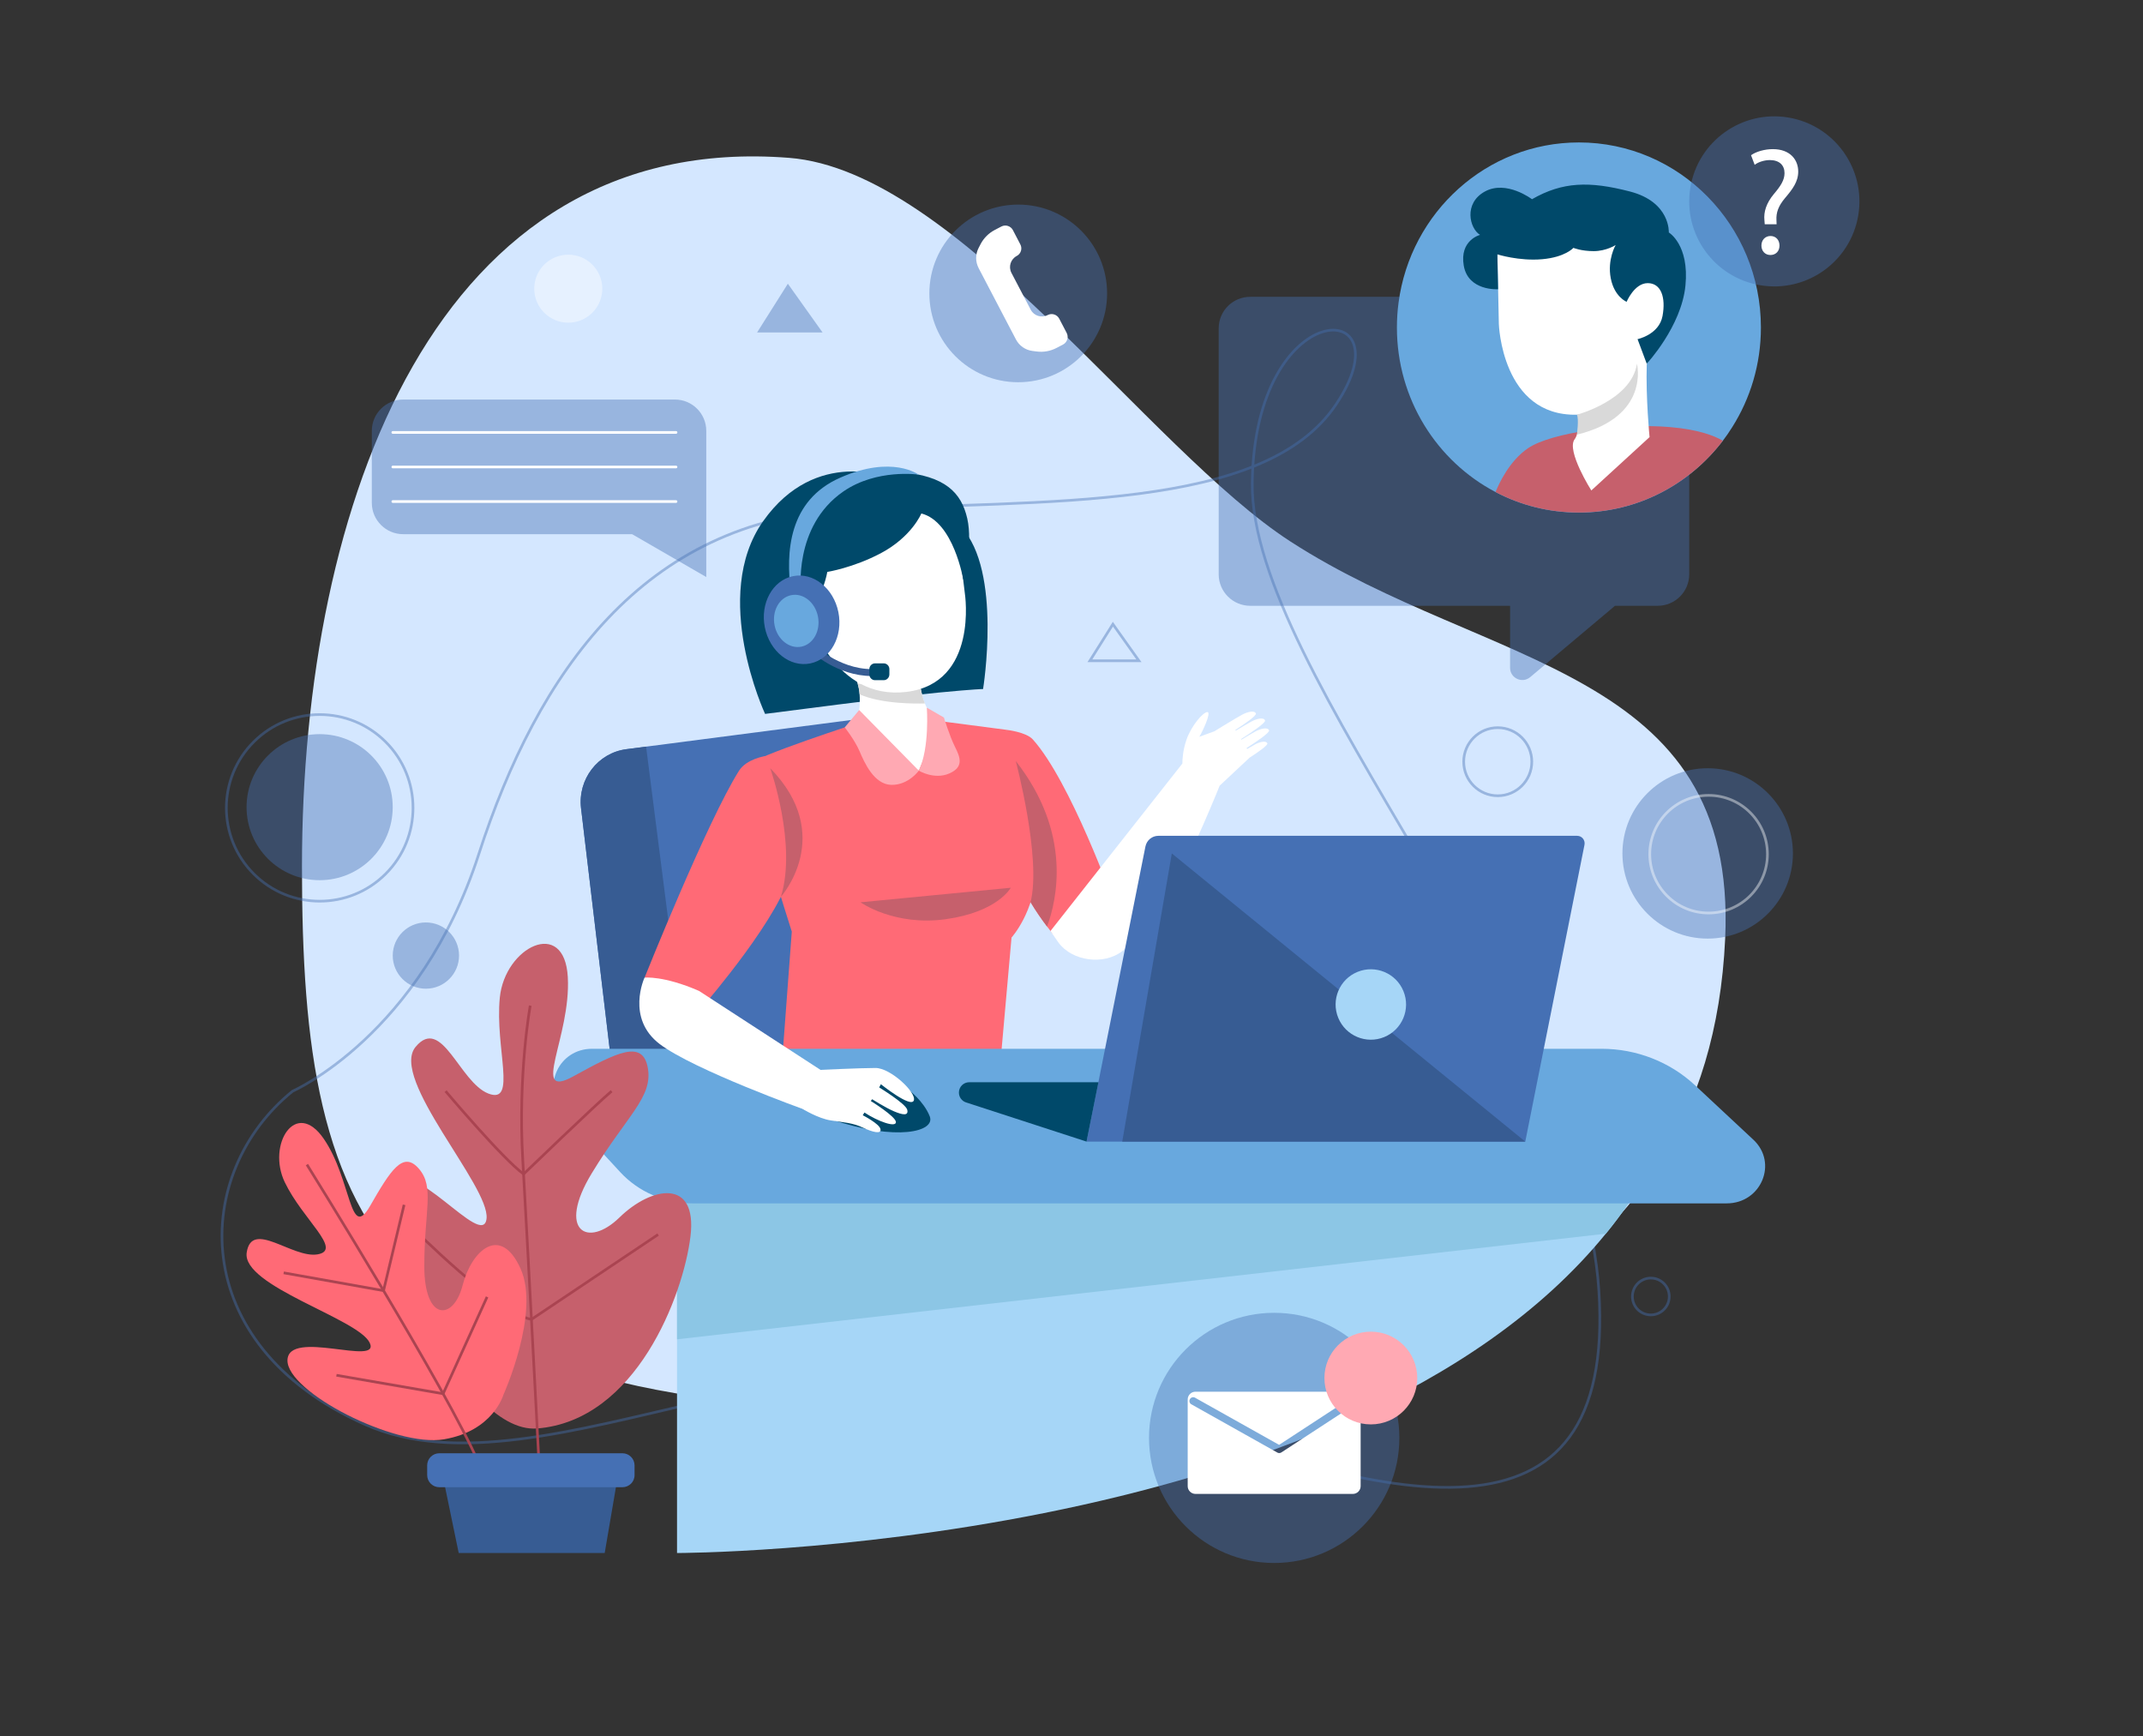 <svg xmlns="http://www.w3.org/2000/svg" xmlns:xlink="http://www.w3.org/1999/xlink" width="400" zoomAndPan="magnify" viewBox="0 0 300 243" height="324" preserveAspectRatio="xMidYMid meet" version="1.0"><rect x="0" y="0" width="300" height="243" fill="#333333" stroke="none"/><defs><clipPath id="c056c0a3f6"><path d="M 30.812 40 L 230 40 L 230 214 L 30.812 214 Z M 30.812 40 " clip-rule="nonzero"/></clipPath><clipPath id="1367fb4312"><path d="M 30.812 94 L 64 94 L 64 132 L 30.812 132 Z M 30.812 94 " clip-rule="nonzero"/></clipPath><clipPath id="c428ea5744"><path d="M 236 16.285 L 260.305 16.285 L 260.305 41 L 236 41 Z M 236 16.285 " clip-rule="nonzero"/></clipPath><clipPath id="2d562957a4"><path d="M 160 183 L 196 183 L 196 218.785 L 160 218.785 Z M 160 183 " clip-rule="nonzero"/></clipPath></defs><path fill="#d4e7ff" d="M 241.508 131.383 C 239.164 182.035 194.07 196.453 137.898 197.535 C 52.242 199.188 42.273 171.996 42.273 121.293 C 42.273 70.59 60.949 18.234 110.457 22.094 C 133.977 23.926 160.676 62.883 180.668 75.809 C 208.281 93.668 243.277 93.332 241.508 131.383 Z M 241.508 131.383 " fill-opacity="1" fill-rule="nonzero"/><g clip-path="url(#c056c0a3f6)"><path stroke-linecap="butt" transform="matrix(0.374, 0, 0, 0.374, 30.812, 16.286)" fill="none" stroke-linejoin="miter" d="M 27.142 364.845 C 27.142 364.845 74.883 344.018 96.819 276.153 C 118.766 208.267 158.543 151.098 233.926 147.271 C 309.309 143.424 390.838 148.15 417.791 107.698 C 444.723 67.247 387.148 66.327 386.344 137.297 C 385.529 208.278 509.592 338.446 516.083 439.517 C 522.562 540.598 438.797 520.545 334.737 479.905 C 230.665 439.276 122.027 519.677 54.315 489.608 C -13.397 459.517 -10.46 395.207 27.142 364.845 Z M 27.142 364.845 " stroke="#4570b4" stroke-width="1" stroke-opacity="0.42" stroke-miterlimit="10"/></g><path fill="#4570b4" d="M 44.746 123.207 C 50.395 123.207 54.977 118.629 54.977 112.984 C 54.977 107.336 50.395 102.762 44.746 102.762 C 39.094 102.762 34.516 107.336 34.516 112.984 C 34.516 118.629 39.094 123.207 44.746 123.207 Z M 44.746 123.207 " fill-opacity="0.42" fill-rule="nonzero"/><g clip-path="url(#1367fb4312)"><path stroke-linecap="butt" transform="matrix(0.374, 0, 0, 0.374, 30.812, 16.286)" fill="none" stroke-linejoin="miter" d="M 61.976 283.514 C 75.625 269.87 75.625 247.757 61.976 234.123 C 48.337 220.49 26.212 220.49 12.574 234.123 C -1.065 247.757 -1.065 269.87 12.574 283.514 C 26.212 297.147 48.337 297.147 61.976 283.514 Z M 61.976 283.514 " stroke="#4570b4" stroke-width="1" stroke-opacity="0.42" stroke-miterlimit="10"/></g><path fill="#4570b4" d="M 239.059 131.383 C 245.648 131.383 250.992 126.043 250.992 119.461 C 250.992 112.875 245.648 107.535 239.059 107.535 C 232.469 107.535 227.125 112.875 227.125 119.461 C 227.125 126.043 232.469 131.383 239.059 131.383 Z M 239.059 131.383 " fill-opacity="0.42" fill-rule="nonzero"/><path stroke-linecap="butt" transform="matrix(0.374, 0, 0, 0.374, 30.812, 16.286)" fill="none" stroke-linejoin="miter" d="M 334.183 190.065 L 325.571 203.751 L 343.913 203.751 Z M 334.183 190.065 " stroke="#4570b4" stroke-width="1" stroke-opacity="0.42" stroke-miterlimit="10"/><path fill="#4570b4" d="M 110.293 39.715 L 105.984 46.539 L 115.152 46.539 Z M 110.293 39.715 " fill-opacity="0.42" fill-rule="nonzero"/><path fill="#4570b4" d="M 142.543 53.504 C 149.414 53.504 154.984 47.938 154.984 41.07 C 154.984 34.203 149.414 28.637 142.543 28.637 C 135.672 28.637 130.102 34.203 130.102 41.07 C 130.102 47.938 135.672 53.504 142.543 53.504 Z M 142.543 53.504 " fill-opacity="0.42" fill-rule="nonzero"/><path fill="#ffffff" d="M 142.293 39.535 L 141.594 38.199 C 141.145 37.34 141.477 36.281 142.336 35.828 C 142.922 35.523 143.148 34.801 142.84 34.215 L 141.797 32.211 C 141.488 31.629 140.766 31.398 140.18 31.707 L 139.266 32.184 C 138.406 32.633 137.707 33.332 137.262 34.191 L 136.996 34.707 C 136.535 35.59 136.539 36.645 137 37.531 L 138.957 41.273 L 140.262 43.77 L 142.219 47.508 C 142.68 48.395 143.547 49 144.539 49.125 L 145.109 49.199 C 146.07 49.328 147.047 49.152 147.906 48.703 L 148.816 48.227 C 149.402 47.918 149.629 47.195 149.328 46.609 L 148.281 44.605 C 147.973 44.023 147.254 43.793 146.664 44.098 C 145.805 44.547 144.746 44.215 144.293 43.355 L 143.594 42.02 Z M 142.293 39.535 " fill-opacity="1" fill-rule="nonzero"/><path stroke-linecap="butt" transform="matrix(0.374, 0, 0, 0.374, 30.812, 16.286)" fill="none" stroke-linejoin="miter" d="M 542.43 441.691 C 542.43 445.497 539.346 448.581 535.532 448.581 C 531.728 448.581 528.634 445.507 528.634 441.691 C 528.634 437.875 531.717 434.801 535.532 434.801 C 539.346 434.812 542.43 437.886 542.43 441.691 Z M 542.43 441.691 " stroke="#4570b4" stroke-width="1" stroke-opacity="0.42" stroke-miterlimit="10"/><path fill="#ffffff" d="M 79.555 45.168 C 82.184 45.168 84.316 43.035 84.316 40.41 C 84.316 37.781 82.184 35.648 79.555 35.648 C 76.922 35.648 74.789 37.781 74.789 40.41 C 74.789 43.035 76.922 45.168 79.555 45.168 Z M 79.555 45.168 " fill-opacity="0.42" fill-rule="nonzero"/><path stroke-linecap="butt" transform="matrix(0.374, 0, 0, 0.374, 30.812, 16.286)" fill="none" stroke-linejoin="miter" d="M 478.229 254.281 C 485.273 254.281 490.979 248.572 490.979 241.536 C 490.979 234.51 485.273 228.801 478.229 228.801 C 471.195 228.801 465.489 234.51 465.489 241.536 C 465.489 248.572 471.195 254.281 478.229 254.281 Z M 478.229 254.281 " stroke="#4570b4" stroke-width="1" stroke-opacity="0.42" stroke-miterlimit="10"/><path fill="#4570b4" d="M 59.621 138.395 C 62.184 138.395 64.262 136.316 64.262 133.758 C 64.262 131.195 62.184 129.121 59.621 129.121 C 57.059 129.121 54.98 131.195 54.98 133.758 C 54.98 136.316 57.059 138.395 59.621 138.395 Z M 59.621 138.395 " fill-opacity="0.42" fill-rule="nonzero"/><path stroke-linecap="butt" transform="matrix(0.374, 0, 0, 0.374, 30.812, 16.286)" fill="none" stroke-linejoin="miter" d="M 557.155 298.162 C 569.32 298.162 579.175 288.302 579.175 276.153 C 579.175 263.994 569.32 254.135 557.155 254.135 C 544.99 254.135 535.135 263.994 535.135 276.153 C 535.135 288.302 544.99 298.162 557.155 298.162 Z M 557.155 298.162 " stroke="#ffffff" stroke-width="1" stroke-opacity="0.42" stroke-miterlimit="10"/><path fill="#4570b4" d="M 232.062 41.547 L 175.02 41.547 C 172.578 41.547 170.605 43.523 170.605 45.957 L 170.605 80.387 C 170.605 82.824 172.582 84.797 175.02 84.797 L 211.398 84.797 L 211.398 93.477 C 211.398 94.93 213.098 95.719 214.211 94.785 L 226.086 84.797 L 232.062 84.797 C 234.504 84.797 236.477 82.82 236.477 80.387 L 236.477 45.961 C 236.477 43.523 234.504 41.547 232.062 41.547 Z M 232.062 41.547 " fill-opacity="0.42" fill-rule="nonzero"/><path fill="#68a8de" d="M 246.512 45.844 C 246.512 50.992 245.031 55.789 242.48 59.816 C 242.078 60.461 241.641 61.094 241.18 61.695 C 236.52 67.812 229.227 71.75 221.031 71.75 C 216.824 71.75 212.859 70.715 209.363 68.875 C 201.16 64.574 195.555 55.871 195.555 45.844 C 195.555 44.676 195.629 43.52 195.781 42.387 C 197.441 29.715 208.117 19.938 221.031 19.938 C 235.102 19.938 246.512 31.539 246.512 45.844 Z M 246.512 45.844 " fill-opacity="1" fill-rule="nonzero"/><path fill="#c6606c" d="M 241.18 61.691 C 236.52 67.805 229.227 71.742 221.031 71.742 C 216.824 71.742 212.859 70.711 209.363 68.871 C 209.84 67.68 211.305 64.516 213.898 62.746 C 217.133 60.531 226.965 59.199 233.785 59.781 C 237.812 60.121 240.035 61.016 241.18 61.691 Z M 241.18 61.691 " fill-opacity="1" fill-rule="nonzero"/><path fill="#ffffff" d="M 209.559 32.703 L 209.824 45.352 C 209.824 45.352 210.227 58.277 220.75 58.051 C 231.277 57.82 233.5 41.855 233.5 41.855 L 231.844 32.168 C 231.844 32.168 219.543 23.965 209.559 32.703 Z M 209.559 32.703 " fill-opacity="1" fill-rule="nonzero"/><path fill="#ffffff" d="M 220.824 55.008 C 220.824 55.008 221.605 59.898 220.426 61.5 C 219.25 63.102 222.77 68.652 222.77 68.652 L 230.922 61.184 C 230.922 61.184 230.383 55.703 230.531 50.906 Z M 220.824 55.008 " fill-opacity="1" fill-rule="nonzero"/><path fill="#00496a" d="M 209.617 35.605 C 209.617 35.605 212.648 36.57 215.887 36.285 C 219.129 36 220.262 34.695 220.262 34.695 C 220.262 34.695 221.344 35.152 223.105 35.152 C 224.867 35.152 226.176 34.297 226.176 34.297 C 226.176 34.297 224.984 36.344 225.492 38.957 C 226 41.57 227.711 42.246 227.711 42.246 C 227.711 42.246 228.793 39.633 230.664 39.633 C 232.535 39.633 233.219 41.621 232.738 44.234 C 232.254 46.848 229.242 47.473 229.242 47.473 L 230.527 50.91 C 230.527 50.91 235.379 45.715 235.945 39.98 C 236.512 34.246 233.617 32.539 233.617 32.539 C 233.617 32.539 233.863 28.277 228.172 26.805 C 222.48 25.328 218.73 25.441 214.465 27.887 C 214.465 27.887 210.887 25.16 207.875 26.805 C 204.863 28.453 205.715 31.973 207.191 32.879 C 207.191 32.879 204.293 33.613 204.914 37.191 C 205.539 40.77 209.715 40.488 209.715 40.488 Z M 209.617 35.605 " fill-opacity="1" fill-rule="nonzero"/><path fill="#d9d9d9" d="M 220.75 58.051 C 220.75 58.051 228.402 56.027 229.156 50.91 C 229.156 50.91 231.055 58.324 220.75 60.844 C 220.75 60.844 221.059 58.637 220.75 58.051 Z M 220.75 58.051 " fill-opacity="1" fill-rule="nonzero"/><g clip-path="url(#c428ea5744)"><path fill="#4570b4" d="M 260.145 30.109 C 261.203 23.621 256.801 17.504 250.309 16.441 C 243.816 15.383 237.691 19.781 236.633 26.27 C 235.57 32.758 239.973 38.875 246.465 39.934 C 252.961 40.996 259.082 36.598 260.145 30.109 Z M 260.145 30.109 " fill-opacity="0.42" fill-rule="nonzero"/></g><path fill="#ffffff" d="M 247.047 31.395 L 247.004 30.844 C 246.879 29.691 247.258 28.438 248.324 27.16 C 249.285 26.031 249.816 25.199 249.816 24.238 C 249.816 23.152 249.133 22.426 247.789 22.406 C 247.02 22.406 246.172 22.66 245.637 23.07 L 245.129 21.727 C 245.832 21.219 247.047 20.875 248.176 20.875 C 250.625 20.875 251.734 22.387 251.734 24.008 C 251.734 25.453 250.926 26.496 249.898 27.711 C 248.961 28.82 248.621 29.758 248.688 30.844 L 248.707 31.395 Z M 246.582 34.379 C 246.582 33.59 247.109 33.035 247.859 33.035 C 248.605 33.035 249.113 33.59 249.113 34.379 C 249.113 35.125 248.629 35.695 247.836 35.695 C 247.09 35.695 246.582 35.125 246.582 34.379 Z M 246.582 34.379 " fill-opacity="1" fill-rule="nonzero"/><path fill="#a6d6f7" d="M 228.133 168.145 C 228.094 168.266 228.047 168.367 227.988 168.445 C 226.98 169.902 225.922 171.32 224.801 172.688 L 224.797 172.688 C 188.391 217.387 94.777 217.387 94.777 217.387 L 94.777 164.039 L 227.988 164.039 C 227.988 164.039 228.504 166.941 228.133 168.145 Z M 228.133 168.145 " fill-opacity="1" fill-rule="nonzero"/><path fill="#8cc6e5" d="M 228.133 168.145 C 228.094 168.266 228.047 168.367 227.988 168.445 C 226.98 169.902 225.922 171.32 224.801 172.688 L 224.797 172.688 L 94.777 187.473 L 94.777 168.145 Z M 228.133 168.145 " fill-opacity="1" fill-rule="nonzero"/><path fill="#ff6a76" d="M 155.926 126.301 L 149.48 133.125 C 149.48 133.125 148.16 131.77 146.578 129.691 C 145.824 128.695 145.016 127.535 144.266 126.281 C 143.285 124.637 142.406 122.836 141.902 121.027 C 140.203 114.961 140.898 102.16 140.898 102.16 C 140.898 102.16 143.645 102.457 144.586 103.504 C 149.871 109.387 155.926 126.301 155.926 126.301 Z M 155.926 126.301 " fill-opacity="1" fill-rule="nonzero"/><path fill="#4570b4" d="M 131.703 148.594 L 85.559 148.594 L 81.344 113.141 C 80.863 109.082 83.695 105.391 87.676 104.871 L 90.449 104.512 L 125.707 99.93 Z M 131.703 148.594 " fill-opacity="1" fill-rule="nonzero"/><path fill="#ff6a76" d="M 120.438 101.105 C 120.438 101.105 105.422 105.93 104.605 107.176 C 103.793 108.414 110.844 130.402 110.844 130.402 L 109.484 148.602 L 140.062 148.602 L 141.605 131.234 C 141.605 131.234 144.875 127.648 145.078 121.715 C 145.277 115.785 140.898 102.16 140.898 102.16 L 130.234 100.762 Z M 120.438 101.105 " fill-opacity="1" fill-rule="nonzero"/><path fill="#00496a" d="M 124.734 66.953 C 124.734 66.953 114.27 62.453 106.84 72.945 C 99.406 83.438 107.105 99.93 107.105 99.93 C 107.105 99.93 126.062 97.457 131.309 96.953 C 136.555 96.449 137.621 96.449 137.621 96.449 C 137.621 96.449 140.324 79.879 134.555 73.785 C 128.781 67.695 124.734 66.953 124.734 66.953 Z M 124.734 66.953 " fill-opacity="1" fill-rule="nonzero"/><path fill="#ffffff" d="M 128.625 107.875 L 119.789 101.824 C 119.789 101.824 120.516 99.508 120.336 97.191 C 120.293 96.676 120.211 96.164 120.059 95.676 C 119.984 95.434 119.895 95.191 119.789 94.961 L 128.625 94.52 C 128.625 94.52 128.684 95.234 128.848 96.156 C 128.98 96.879 129.176 97.727 129.473 98.465 C 129.688 99.008 129.953 99.492 130.281 99.824 C 131.633 101.199 128.625 107.875 128.625 107.875 Z M 128.625 107.875 " fill-opacity="1" fill-rule="nonzero"/><path fill="#d9d9d9" d="M 129.477 98.465 C 128.34 98.5 123.465 98.574 120.336 97.191 C 120.293 96.676 120.211 96.164 120.062 95.676 C 120.062 95.676 126.016 96.402 128.848 96.156 C 128.98 96.879 129.176 97.727 129.477 98.465 Z M 129.477 98.465 " fill-opacity="1" fill-rule="nonzero"/><path fill="#ffffff" d="M 133.602 70.934 L 135.074 83.102 C 135.074 83.102 137.008 95.637 126.883 96.852 C 116.758 98.07 113.352 86.375 113.352 86.375 L 112.152 73.461 C 112.148 73.461 122.828 63.918 133.602 70.934 Z M 133.602 70.934 " fill-opacity="1" fill-rule="nonzero"/><path fill="#00496a" d="M 128.98 71.875 C 128.98 71.875 127.656 75.129 123.301 77.441 C 119.441 79.484 115.816 80.055 115.816 80.055 C 115.816 80.055 115.234 83.48 113.281 85.629 C 113.281 85.629 109.898 79.215 111.285 73.695 C 112.664 68.172 119.797 65.508 126.059 66.066 C 132.316 66.629 134.57 68.926 135.406 72.57 C 136.238 76.215 134.848 81.145 134.848 81.145 C 134.848 81.145 133.504 73.016 128.98 71.875 Z M 128.98 71.875 " fill-opacity="1" fill-rule="nonzero"/><path fill="#68a8de" d="M 112.148 82.945 C 112.148 82.945 110.945 73.695 118.082 68.781 C 122.734 65.582 128.59 66.434 128.59 66.434 C 128.59 66.434 124.898 63.656 117.625 66.863 C 110.355 70.07 109.984 77.32 110.723 82.945 Z M 112.148 82.945 " fill-opacity="1" fill-rule="nonzero"/><path fill="#375c93" d="M 96.082 148.594 L 85.555 148.594 L 81.34 113.141 C 80.855 109.082 83.688 105.391 87.672 104.871 L 90.445 104.508 Z M 96.082 148.594 " fill-opacity="1" fill-rule="nonzero"/><path fill="#375c93" d="M 122.027 94.625 C 117.195 94.625 113.613 91.266 113.453 91.113 L 114.102 90.406 C 114.137 90.445 118.055 94.102 122.957 93.613 L 123.047 94.574 C 122.703 94.609 122.363 94.625 122.027 94.625 Z M 122.027 94.625 " fill-opacity="1" fill-rule="nonzero"/><path fill="#68a8de" d="M 241.727 168.445 L 96.953 168.445 C 93.082 168.445 89.391 166.852 86.816 164.059 L 78.867 155.441 C 75.781 152.098 78.238 146.805 82.871 146.805 L 224.203 146.805 C 229.086 146.805 233.781 148.637 237.293 151.918 L 245.453 159.531 C 248.93 162.77 246.551 168.445 241.727 168.445 Z M 241.727 168.445 " fill-opacity="1" fill-rule="nonzero"/><path fill="#ffffff" d="M 175.707 104.195 C 175.445 104.34 175.039 104.578 174.594 104.844 L 174.508 104.707 C 175.832 103.863 177.789 102.543 177.66 102.227 C 177.457 101.742 176.465 101.996 175.727 102.395 C 175.305 102.629 174.531 103.09 173.781 103.539 L 173.727 103.457 C 175.043 102.625 177.234 101.176 177.09 100.836 C 176.891 100.355 175.898 100.609 175.16 101.008 C 174.695 101.262 173.809 101.793 172.996 102.277 L 172.934 102.18 C 174.238 101.336 175.934 100.168 175.812 99.871 C 175.609 99.391 174.621 99.645 173.883 100.043 C 172.887 100.582 169.996 102.367 169.996 102.367 L 167.891 103.137 C 168.344 102.402 169.625 99.672 169.023 99.672 C 168.426 99.672 166.781 101.574 166.098 103.535 C 165.586 105.004 165.523 106.312 165.523 106.875 L 147.062 130.312 C 147.062 130.312 147.496 130.996 148.16 131.914 C 150.074 134.559 154.535 135.141 157.113 133.133 C 159.148 131.543 160.75 129.441 162.324 127.297 C 165.289 123.258 169.707 112.539 170.742 109.973 L 174.922 106.062 C 176.066 105.32 177.527 104.32 177.418 104.055 C 177.238 103.625 176.359 103.848 175.707 104.195 Z M 175.707 104.195 " fill-opacity="1" fill-rule="nonzero"/><path fill="#00496a" d="M 127.141 152.508 C 127.141 152.508 129.301 154.098 130.152 156.254 C 131.008 158.41 125.551 159.797 116.441 156.707 C 109.82 154.461 121.004 147.562 127.141 152.508 Z M 127.141 152.508 " fill-opacity="1" fill-rule="nonzero"/><path fill="#00496a" d="M 123.715 95.211 L 122.496 95.211 C 122.059 95.211 121.703 94.848 121.703 94.41 L 121.703 93.656 C 121.703 93.215 122.059 92.855 122.496 92.855 L 123.715 92.855 C 124.148 92.855 124.504 93.215 124.504 93.656 L 124.504 94.41 C 124.5 94.848 124.148 95.211 123.715 95.211 Z M 123.715 95.211 " fill-opacity="1" fill-rule="nonzero"/><path fill="#4570b4" d="M 117.367 85.691 C 118.039 89.062 116.285 92.273 113.441 92.863 C 110.598 93.449 107.75 91.191 107.07 87.82 C 106.398 84.453 108.156 81.238 110.996 80.652 C 113.84 80.062 116.691 82.32 117.367 85.691 Z M 117.367 85.691 " fill-opacity="1" fill-rule="nonzero"/><path fill="#68a8de" d="M 114.504 86.285 C 114.898 88.273 113.867 90.168 112.191 90.516 C 110.516 90.859 108.832 89.527 108.434 87.539 C 108.039 85.555 109.07 83.656 110.746 83.312 C 112.422 82.961 114.105 84.297 114.504 86.285 Z M 114.504 86.285 " fill-opacity="1" fill-rule="nonzero"/><path fill="#ff6a76" d="M 107.078 105.844 C 107.078 105.844 104.5 106.23 103.449 107.895 C 98.965 115.027 90.234 136.848 90.234 136.848 L 98.656 140.566 C 98.656 140.566 109.73 127.746 110.746 121.648 C 111.766 115.547 107.078 105.844 107.078 105.844 Z M 107.078 105.844 " fill-opacity="1" fill-rule="nonzero"/><path fill="#ffffff" d="M 97.859 138.707 L 115.145 149.941 L 112.703 155.352 C 112.703 155.352 97.148 149.766 92.363 146.152 C 87.586 142.531 90.227 136.848 90.227 136.848 C 90.227 136.848 92.879 136.535 97.859 138.707 Z M 97.859 138.707 " fill-opacity="1" fill-rule="nonzero"/><path fill="#ffffff" d="M 114.641 149.766 C 114.641 149.766 120.469 149.492 122.57 149.492 C 124.672 149.492 128.328 152.934 127.926 154.039 C 127.52 155.141 123.316 151.766 123.316 151.766 L 123.078 152.215 C 123.078 152.215 126.809 154.488 127.008 155.352 C 127.211 156.215 126.367 156.078 125.148 155.559 C 123.926 155.039 122.098 153.867 122.098 153.867 L 121.895 154.113 C 121.895 154.113 125.422 156.285 125.422 157.074 C 125.422 157.871 122.883 156.969 121.016 155.727 L 120.777 156.109 C 120.777 156.109 123.086 157.281 123.254 158.039 C 123.422 158.797 122.168 158.488 120.777 157.832 C 119.387 157.176 118.098 157.105 116.301 156.832 C 114.504 156.555 112.371 155.227 112.371 155.227 Z M 114.641 149.766 " fill-opacity="1" fill-rule="nonzero"/><path fill="#4570b4" d="M 221.812 118.258 L 213.523 159.797 L 152.105 159.797 L 160.348 118.496 C 160.523 117.621 161.277 116.996 162.152 116.996 L 220.797 116.996 C 221.449 116.996 221.945 117.605 221.812 118.258 Z M 221.812 118.258 " fill-opacity="1" fill-rule="nonzero"/><path fill="#00496a" d="M 152.105 159.797 L 135.234 154.312 C 134.641 154.117 134.238 153.566 134.238 152.934 C 134.238 152.137 134.883 151.488 135.684 151.488 L 153.77 151.488 Z M 152.105 159.797 " fill-opacity="1" fill-rule="nonzero"/><path fill="#c6606c" d="M 107.824 107.531 C 107.824 107.531 111.602 118.203 109.316 125.531 C 109.316 125.531 117.039 116.957 107.824 107.531 Z M 107.824 107.531 " fill-opacity="1" fill-rule="nonzero"/><path fill="#c6606c" d="M 146.578 129.691 C 145.824 128.695 145.016 127.535 144.266 126.281 C 145.824 120.16 142.199 106.527 142.199 106.527 C 150.148 116.656 147.93 126.062 146.578 129.691 Z M 146.578 129.691 " fill-opacity="1" fill-rule="nonzero"/><path fill="#375c93" d="M 164.043 119.461 L 213.523 159.797 L 157.105 159.797 Z M 164.043 119.461 " fill-opacity="1" fill-rule="nonzero"/><path fill="#a6d6f7" d="M 193.781 145.164 C 196.301 144.129 197.504 141.246 196.465 138.73 C 195.43 136.211 192.547 135.012 190.027 136.047 C 187.508 137.082 186.309 139.961 187.344 142.48 C 188.379 144.996 191.262 146.199 193.781 145.164 Z M 193.781 145.164 " fill-opacity="1" fill-rule="nonzero"/><path fill="#ffa9b3" d="M 120.277 99.387 L 128.625 107.871 C 128.625 107.871 127.18 109.914 124.77 109.863 C 122.363 109.805 121.004 106.746 120.328 105.152 C 119.641 103.555 118.254 101.816 118.254 101.816 Z M 120.277 99.387 " fill-opacity="1" fill-rule="nonzero"/><path fill="#ffa9b3" d="M 128.625 107.875 C 128.625 107.875 130.777 109.184 132.879 108.273 C 134.98 107.367 134.414 105.977 133.676 104.512 C 132.938 103.047 132.141 100.434 132.141 100.434 L 129.746 99.055 C 129.746 99.055 130.168 104.637 128.625 107.875 Z M 128.625 107.875 " fill-opacity="1" fill-rule="nonzero"/><path fill="#c6606c" d="M 141.496 124.266 L 120.465 126.301 C 120.465 126.301 125.18 129.684 132.441 128.66 C 139.699 127.637 141.496 124.266 141.496 124.266 Z M 141.496 124.266 " fill-opacity="1" fill-rule="nonzero"/><path fill="#4570b4" d="M 94.48 55.926 L 56.445 55.926 C 54.02 55.926 52.051 57.891 52.051 60.312 L 52.051 70.387 C 52.051 72.809 54.02 74.773 56.445 74.773 L 88.488 74.773 L 98.871 80.773 L 98.871 60.312 C 98.871 57.891 96.906 55.926 94.48 55.926 Z M 94.48 55.926 " fill-opacity="0.42" fill-rule="nonzero"/><path stroke-linecap="round" transform="matrix(0.374, 0, 0, 0.374, 30.812, 16.286)" fill="none" stroke-linejoin="round" d="M 64.651 118.3 L 170.656 118.3 " stroke="#ffffff" stroke-width="1" stroke-opacity="1" stroke-miterlimit="10"/><path stroke-linecap="round" transform="matrix(0.374, 0, 0, 0.374, 30.812, 16.286)" fill="none" stroke-linejoin="round" d="M 64.651 131.233 L 170.656 131.233 " stroke="#ffffff" stroke-width="1" stroke-opacity="1" stroke-miterlimit="10"/><path stroke-linecap="round" transform="matrix(0.374, 0, 0, 0.374, 30.812, 16.286)" fill="none" stroke-linejoin="round" d="M 64.651 144.166 L 170.656 144.166 " stroke="#ffffff" stroke-width="1" stroke-opacity="1" stroke-miterlimit="10"/><path fill="#c6606c" d="M 96.66 173.066 C 97.66 164.844 91.16 166.078 86.719 170.418 C 82.273 174.758 77.918 172.336 82.844 164.227 C 87.773 156.121 91.379 153.629 90.699 149.551 C 90.016 145.469 86.457 147.254 80.293 150.645 C 74.133 154.039 79.953 145.176 79.488 136.773 C 79.02 128.367 70.668 132.566 69.969 139.645 C 69.27 146.719 72.43 154.641 68.371 153.074 C 64.32 151.5 61.863 142.102 58.18 146.539 C 54.492 150.977 68.582 166.02 68.113 170.562 C 67.641 175.102 57.5 161.262 54.586 165.82 C 51.676 170.375 64.277 200.805 75.188 199.953 C 89.047 198.871 95.664 181.293 96.66 173.066 Z M 96.66 173.066 " fill-opacity="1" fill-rule="nonzero"/><path stroke-linecap="butt" transform="matrix(0.374, 0, 0, 0.374, 30.812, 16.286)" fill="none" stroke-linejoin="miter" d="M 116.081 332.831 C 116.081 332.831 111.43 358.3 113.29 390.596 C 115.15 422.914 119.373 504.182 119.373 504.182 " stroke="#aa4451" stroke-width="1" stroke-opacity="1" stroke-miterlimit="10"/><path stroke-linecap="butt" transform="matrix(0.374, 0, 0, 0.374, 30.812, 16.286)" fill="none" stroke-linejoin="miter" d="M 84.404 364.845 C 84.404 364.845 105.828 390.262 113.604 395.866 C 113.604 395.866 141.267 369.205 146.545 364.845 " stroke="#aa4451" stroke-width="1" stroke-opacity="1" stroke-miterlimit="10"/><path stroke-linecap="butt" transform="matrix(0.374, 0, 0, 0.374, 30.812, 16.286)" fill="none" stroke-linejoin="miter" d="M 71.747 415.72 C 71.747 415.72 103.957 448.121 116.551 450.254 L 163.946 418.501 " stroke="#aa4451" stroke-width="1" stroke-opacity="1" stroke-miterlimit="10"/><path fill="#ff6a76" d="M 70.457 195.281 C 70.457 195.281 75.676 183.75 72.863 177.555 C 70.055 171.363 66.023 174.996 64.754 179.938 C 63.488 184.875 59.398 185.027 59.398 177.242 C 59.398 169.457 60.867 166.168 58.645 163.598 C 56.422 161.027 54.688 163.793 51.809 168.801 C 48.93 173.809 49.238 165.109 45.324 159.406 C 41.41 153.703 37.34 160.211 39.863 165.48 C 42.395 170.742 47.996 174.953 44.48 175.578 C 40.961 176.203 35.23 170.652 34.535 175.336 C 33.84 180.02 50.152 184.574 51.754 187.957 C 53.363 191.344 40.344 185.957 40.242 190.398 C 40.141 194.836 55.293 202.629 62.156 201.469 C 69.02 200.305 70.457 195.281 70.457 195.281 Z M 70.457 195.281 " fill-opacity="1" fill-rule="nonzero"/><path stroke-linecap="butt" transform="matrix(0.374, 0, 0, 0.374, 30.812, 16.286)" fill="none" stroke-linejoin="miter" d="M 32.504 392.332 C 32.504 392.332 85.647 477.678 96.83 504.182 " stroke="#aa4451" stroke-width="1" stroke-opacity="1" stroke-miterlimit="10"/><path stroke-linecap="butt" transform="matrix(0.374, 0, 0, 0.374, 30.812, 16.286)" fill="none" stroke-linejoin="miter" d="M 23.798 432.836 L 61.171 439.506 L 68.863 407.377 " stroke="#aa4451" stroke-width="1" stroke-opacity="1" stroke-miterlimit="10"/><path stroke-linecap="butt" transform="matrix(0.374, 0, 0, 0.374, 30.812, 16.286)" fill="none" stroke-linejoin="miter" d="M 43.551 471.175 L 83.473 478.086 L 99.934 441.848 " stroke="#aa4451" stroke-width="1" stroke-opacity="1" stroke-miterlimit="10"/><path fill="#375c93" d="M 61.582 204.656 L 86.824 204.656 L 84.652 217.387 L 64.215 217.387 Z M 61.582 204.656 " fill-opacity="1" fill-rule="nonzero"/><path fill="#4570b4" d="M 87.129 208.176 L 61.504 208.176 C 60.559 208.176 59.801 207.414 59.801 206.477 L 59.801 205.125 C 59.801 204.18 60.566 203.422 61.504 203.422 L 87.129 203.422 C 88.074 203.422 88.832 204.188 88.832 205.125 L 88.832 206.477 C 88.84 207.414 88.074 208.176 87.129 208.176 Z M 87.129 208.176 " fill-opacity="1" fill-rule="nonzero"/><g clip-path="url(#2d562957a4)"><path fill="#4570b4" d="M 178.375 218.781 C 188.051 218.781 195.898 210.941 195.898 201.27 C 195.898 191.602 188.051 183.762 178.375 183.762 C 168.695 183.762 160.852 191.602 160.852 201.27 C 160.852 210.941 168.695 218.781 178.375 218.781 Z M 178.375 218.781 " fill-opacity="0.42" fill-rule="nonzero"/></g><path fill="#ffffff" d="M 189.387 194.805 L 167.359 194.805 C 166.754 194.805 166.266 195.293 166.266 195.898 L 166.266 208.023 C 166.266 208.625 166.754 209.113 167.359 209.113 L 189.387 209.113 C 189.988 209.113 190.477 208.625 190.477 208.023 L 190.477 195.898 C 190.477 195.293 189.988 194.805 189.387 194.805 Z M 189.715 196.555 L 179.371 203.312 C 179.281 203.371 179.18 203.395 179.082 203.395 C 178.988 203.395 178.898 203.375 178.82 203.328 L 166.777 196.57 C 166.52 196.426 166.43 196.105 166.574 195.852 C 166.719 195.594 167.039 195.504 167.297 195.648 L 179.062 202.246 L 189.137 195.664 C 189.379 195.504 189.707 195.574 189.867 195.816 C 190.027 196.066 189.957 196.395 189.715 196.555 Z M 189.715 196.555 " fill-opacity="1" fill-rule="nonzero"/><path fill="#ffa9b3" d="M 191.906 199.383 C 195.492 199.383 198.402 196.477 198.402 192.895 C 198.402 189.309 195.492 186.402 191.906 186.402 C 188.316 186.402 185.406 189.309 185.406 192.895 C 185.406 196.477 188.316 199.383 191.906 199.383 Z M 191.906 199.383 " fill-opacity="1" fill-rule="nonzero"/></svg>